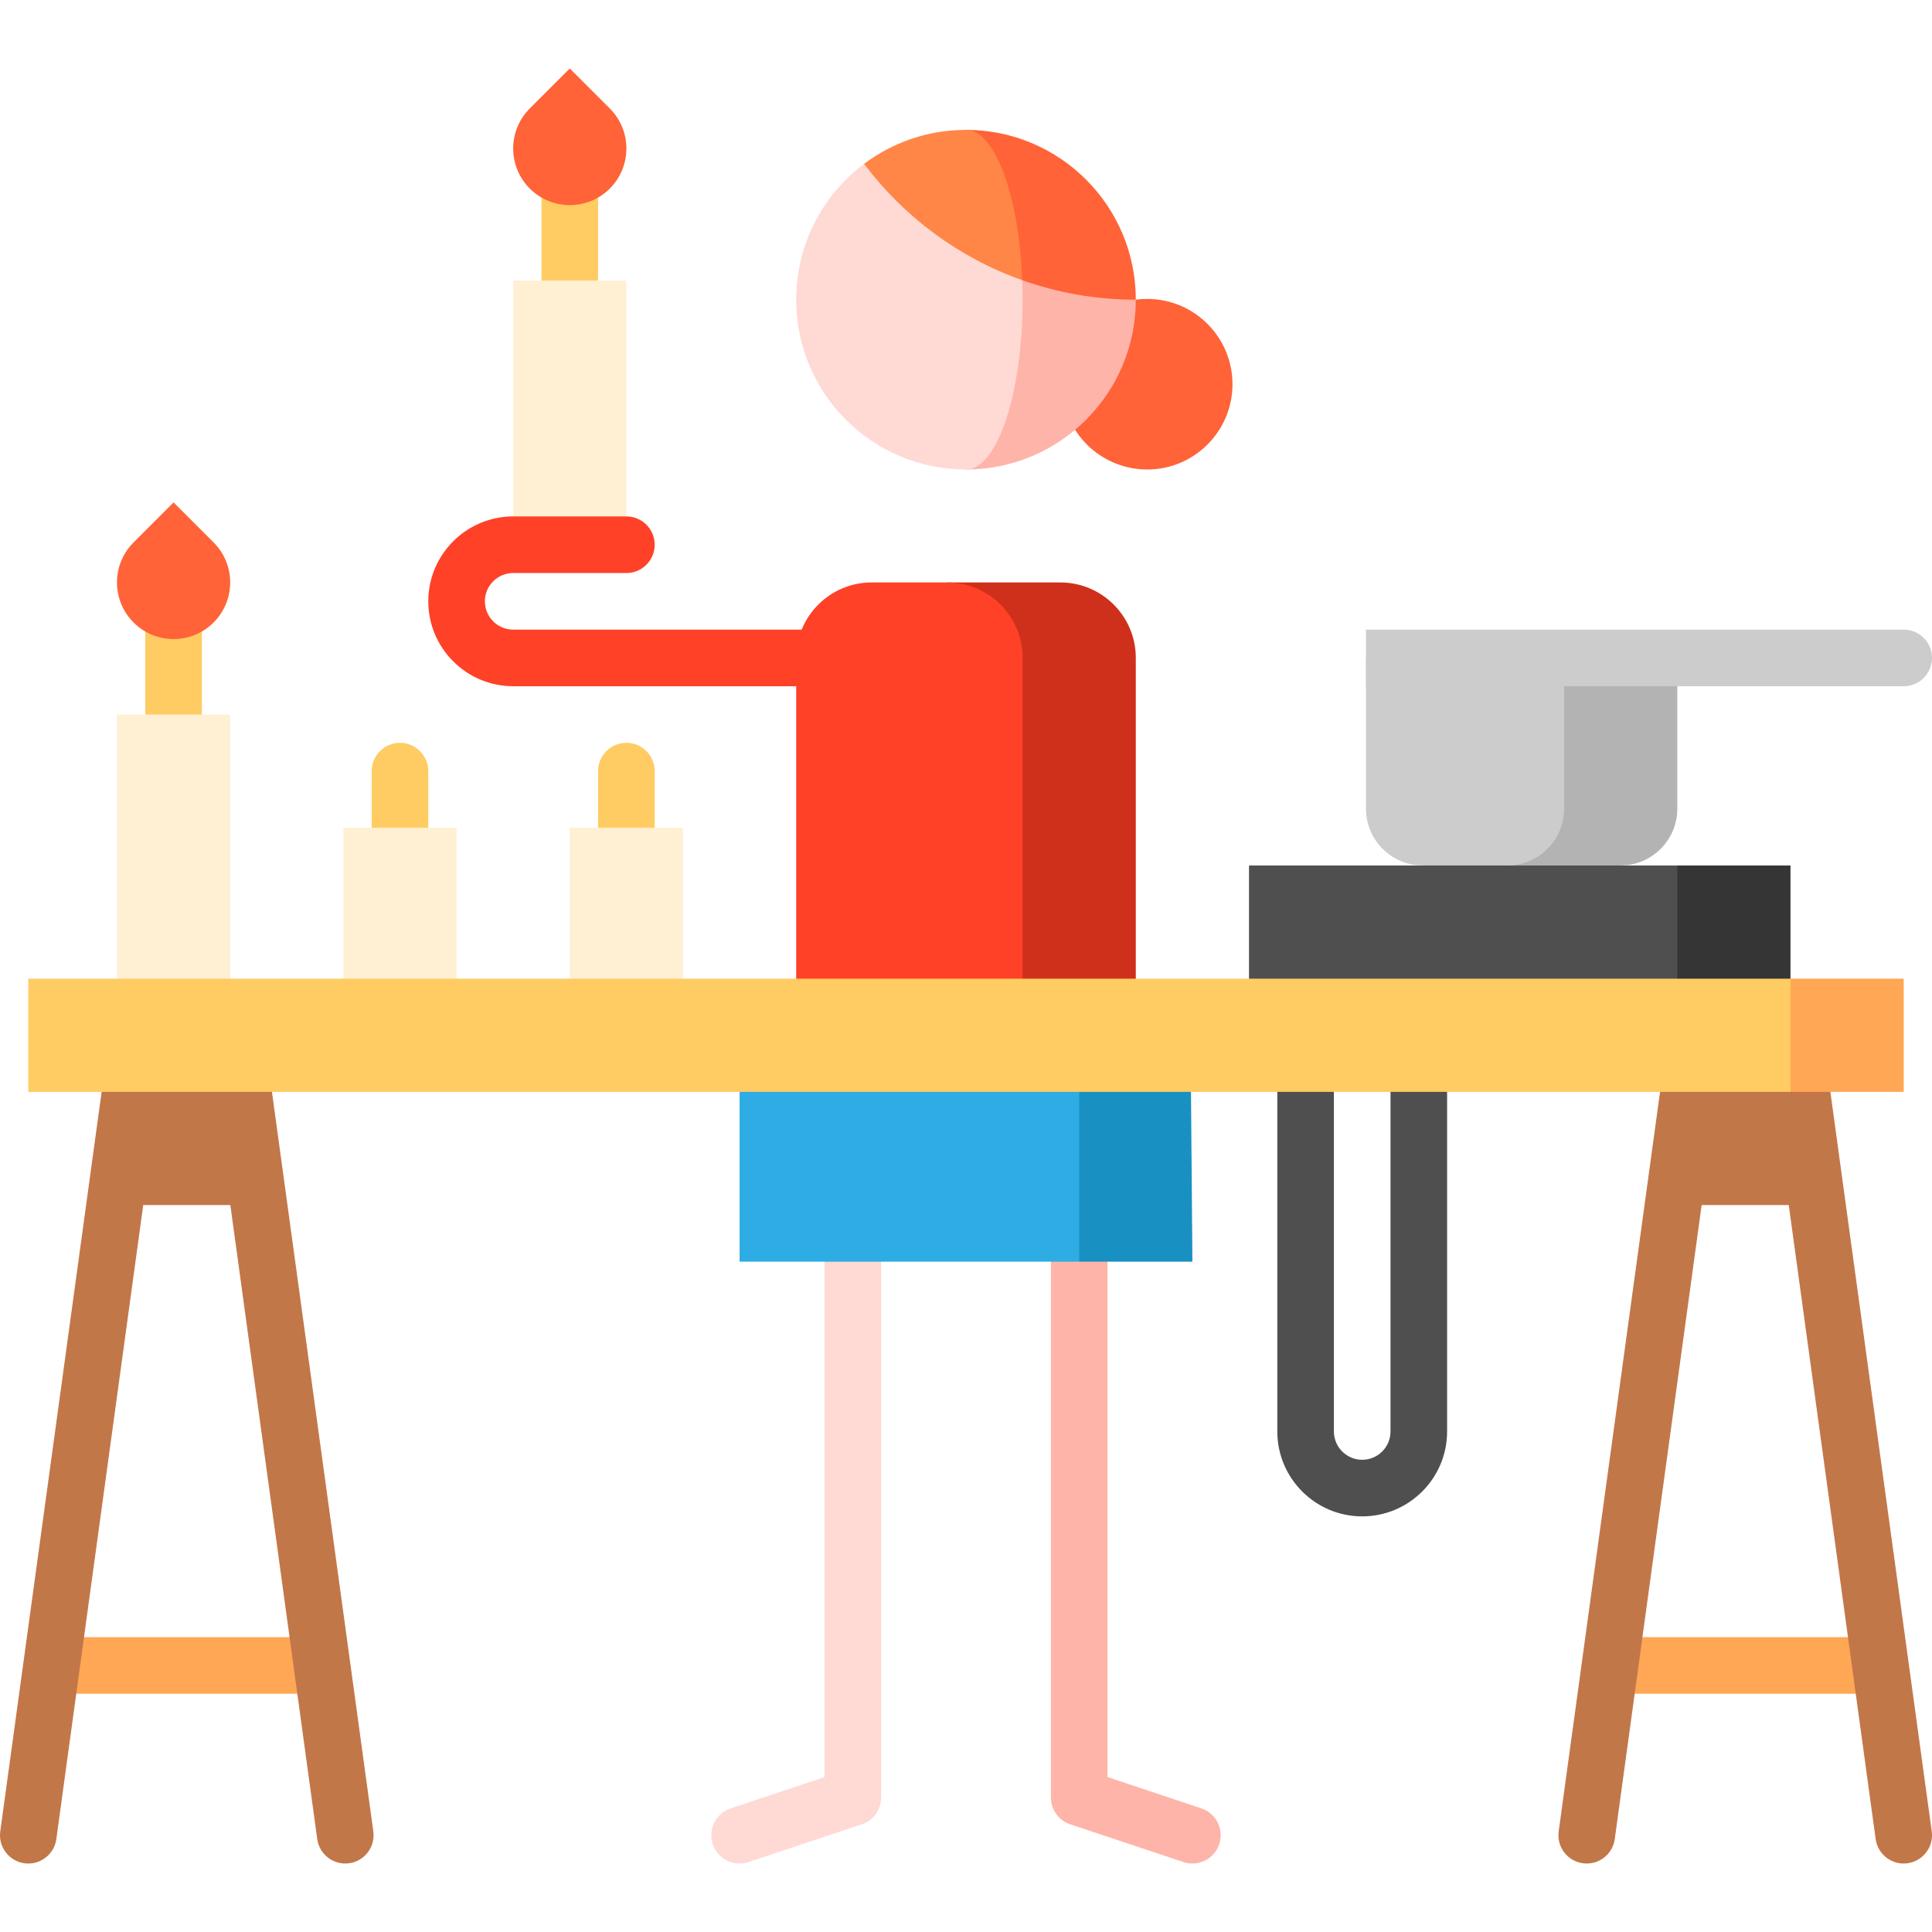 <?xml version="1.0" encoding="iso-8859-1"?>
<!-- Generator: Adobe Illustrator 19.0.0, SVG Export Plug-In . SVG Version: 6.00 Build 0)  -->
<svg version="1.1" id="Capa_1" xmlns="http://www.w3.org/2000/svg" xmlns:xlink="http://www.w3.org/1999/xlink" x="0px" y="0px"
	 viewBox="0 0 512.001 512.001" style="enable-background:new 0 0 512.001 512.001;" xml:space="preserve">
<path style="fill:#4F4F4F;" d="M361,401.857c-12.406,0-22.5-10.093-22.5-22.5v-97.5h15v97.5c0,4.135,3.364,7.5,7.5,7.5
	s7.5-3.364,7.5-7.5v-97.5h15v97.5C383.5,391.763,373.406,401.857,361,401.857z"/>
<rect x="143.5" y="46.857" style="fill:#FFCB63;" width="15" height="35"/>
<rect x="136" y="74.36" style="fill:#FFF0D3;" width="30" height="70"/>
<path style="fill:#FF6337;" d="M161.607,28.75c5.858,5.858,5.858,15.355,0,21.213s-15.355,5.858-21.213,0s-5.858-15.355,0-21.213
	L151,18.143L161.607,28.75z"/>
<path style="fill:#FF4128;" d="M136,166.857c-4.136,0-7.5-3.364-7.5-7.5s3.364-7.5,7.5-7.5h30c4.142,0,7.5-3.358,7.5-7.5
	s-3.358-7.5-7.5-7.5h-30c-12.407,0-22.5,10.093-22.5,22.5s10.093,22.5,22.5,22.5h120v-15H136z"/>
<g>
	<path style="fill:#FFCB63;" d="M106,196.857c-4.142,0-7.5,3.358-7.5,7.5v25h15v-25C113.5,200.215,110.142,196.857,106,196.857z"/>
	<path style="fill:#FFCB63;" d="M166,196.857c-4.142,0-7.5,3.358-7.5,7.5v25h15v-25C173.5,200.215,170.142,196.857,166,196.857z"/>
	<rect x="38.5" y="161.86" style="fill:#FFCB63;" width="15" height="45"/>
</g>
<path style="fill:#FFD9D4;" d="M218.5,274.357v196.592l-24.87,8.29c-3.93,1.31-6.053,5.557-4.744,9.487
	c1.31,3.93,5.559,6.054,9.487,4.744l29.998-10c3.063-1.021,5.128-3.887,5.128-7.115V274.357H218.5z"/>
<path style="fill:#FFB4A9;" d="M293.5,274.357v196.592l24.87,8.29c3.93,1.31,6.053,5.557,4.744,9.487
	c-1.31,3.93-5.559,6.054-9.487,4.744l-29.998-10c-3.063-1.021-5.128-3.887-5.128-7.115V274.357H293.5z"/>
<g>
	<rect x="91" y="219.36" style="fill:#FFF0D3;" width="30" height="55"/>
	<rect x="151" y="219.36" style="fill:#FFF0D3;" width="30" height="55"/>
</g>
<polygon style="fill:#353535;" points="474.5,274.357 376,274.357 444.5,229.357 474.5,229.357 "/>
<polygon style="fill:#4F4F4F;" points="444.5,274.357 331,274.357 331,229.357 377,229.357 403.25,199.357 429.5,229.357 
	444.5,229.357 "/>
<rect x="31" y="189.36" style="fill:#FFF0D3;" width="30" height="85"/>
<path style="fill:#FF6337;" d="M56.607,143.75c5.858,5.858,5.858,15.355,0,21.213s-15.355,5.858-21.213,0s-5.858-15.355,0-21.213
	L46,133.143L56.607,143.75z"/>
<rect x="426.67" y="433.86" style="fill:#FFA754;" width="71.67" height="15"/>
<g>
	<path style="fill:#C27749;" d="M511.93,485.337l-28.371-207l-14.861,2.037l28.371,207c0.563,4.103,4.334,6.973,8.449,6.412
		C509.621,493.224,512.492,489.441,511.93,485.337z"/>
	<path style="fill:#C27749;" d="M441.439,278.338l-28.371,207c-0.563,4.104,2.309,7.887,6.412,8.449
		c4.102,0.56,7.887-2.309,8.449-6.412l28.371-207L441.439,278.338z"/>
	<polygon style="fill:#C27749;" points="447.499,289.357 462.499,274.357 477.499,289.357 481.32,319.357 443.678,319.357 	"/>
</g>
<rect x="13.669" y="433.86" style="fill:#FFA754;" width="71.67" height="15"/>
<g>
	<path style="fill:#C27749;" d="M98.932,485.337l-28.371-207L55.7,280.374l28.371,207c0.563,4.103,4.334,6.973,8.449,6.412
		C96.623,493.224,99.494,489.441,98.932,485.337z"/>
	<path style="fill:#C27749;" d="M28.441,278.338l-28.371,207c-0.563,4.104,2.309,7.887,6.412,8.449
		c4.102,0.56,7.887-2.309,8.449-6.412l28.371-207L28.441,278.338z"/>
	<polygon style="fill:#C27749;" points="34.501,289.357 49.501,274.357 64.501,289.357 68.322,319.357 30.68,319.357 	"/>
</g>
<path style="fill:#CF301B;" d="M281,154.357h-30v120h50v-100C301,163.311,292.046,154.357,281,154.357z"/>
<path style="fill:#FF4128;" d="M251,154.357h-20c-11.046,0-20,8.954-20,20v100h60v-100C271,163.311,262.046,154.357,251,154.357z"/>
<polygon style="fill:#1990C2;" points="315.5,274.357 226,274.357 286,334.357 316,334.357 "/>
<rect x="196" y="274.36" style="fill:#2DADE3;" width="90" height="60"/>
<circle style="fill:#FF6337;" cx="304.02" cy="101.82" r="22.6"/>
<path style="fill:#FFB4A9;" d="M270.092,63.969L256,124.421c24.853,0,45-20.147,45-45L270.092,63.969z"/>
<path style="fill:#FFD9D4;" d="M271,79.421c0-5.429-0.321-10.634-0.908-15.453l-41.095-20.546C218.07,51.633,211,64.701,211,79.421
	c0,24.853,20.147,45,45,45C264.284,124.421,271,104.274,271,79.421z"/>
<path style="fill:#FF6337;" d="M256,34.421l14.899,39.832c9.413,3.341,19.543,5.168,30.101,5.168
	C301,54.569,280.853,34.421,256,34.421z"/>
<path style="fill:#FF8646;" d="M256,34.421c-10.132,0-19.481,3.35-27.003,9.002c10.532,14.02,25.066,24.856,41.901,30.831
	C270.044,51.836,263.701,34.421,256,34.421z"/>
<polygon style="fill:#FFA754;" points="474.5,259.357 444.5,274.357 474.5,289.357 504.5,289.357 504.5,259.357 "/>
<rect x="7.5" y="259.36" style="fill:#FFCB63;" width="467" height="30"/>
<path style="fill:#B3B3B3;" d="M414.5,174.357l-15,55h30c8.25,0,15-6.75,15-15v-40H414.5z"/>
<g>
	<path style="fill:#CCCCCC;" d="M414.5,214.357v-40H362v40c0,8.25,6.75,15,15,15h22.5C407.75,229.357,414.5,222.607,414.5,214.357z"
		/>
	<path style="fill:#CCCCCC;" d="M504.5,166.857H362v15h142.5c4.143,0,7.5-3.358,7.5-7.5S508.643,166.857,504.5,166.857z"/>
</g>
<g>
</g>
<g>
</g>
<g>
</g>
<g>
</g>
<g>
</g>
<g>
</g>
<g>
</g>
<g>
</g>
<g>
</g>
<g>
</g>
<g>
</g>
<g>
</g>
<g>
</g>
<g>
</g>
<g>
</g>
</svg>
